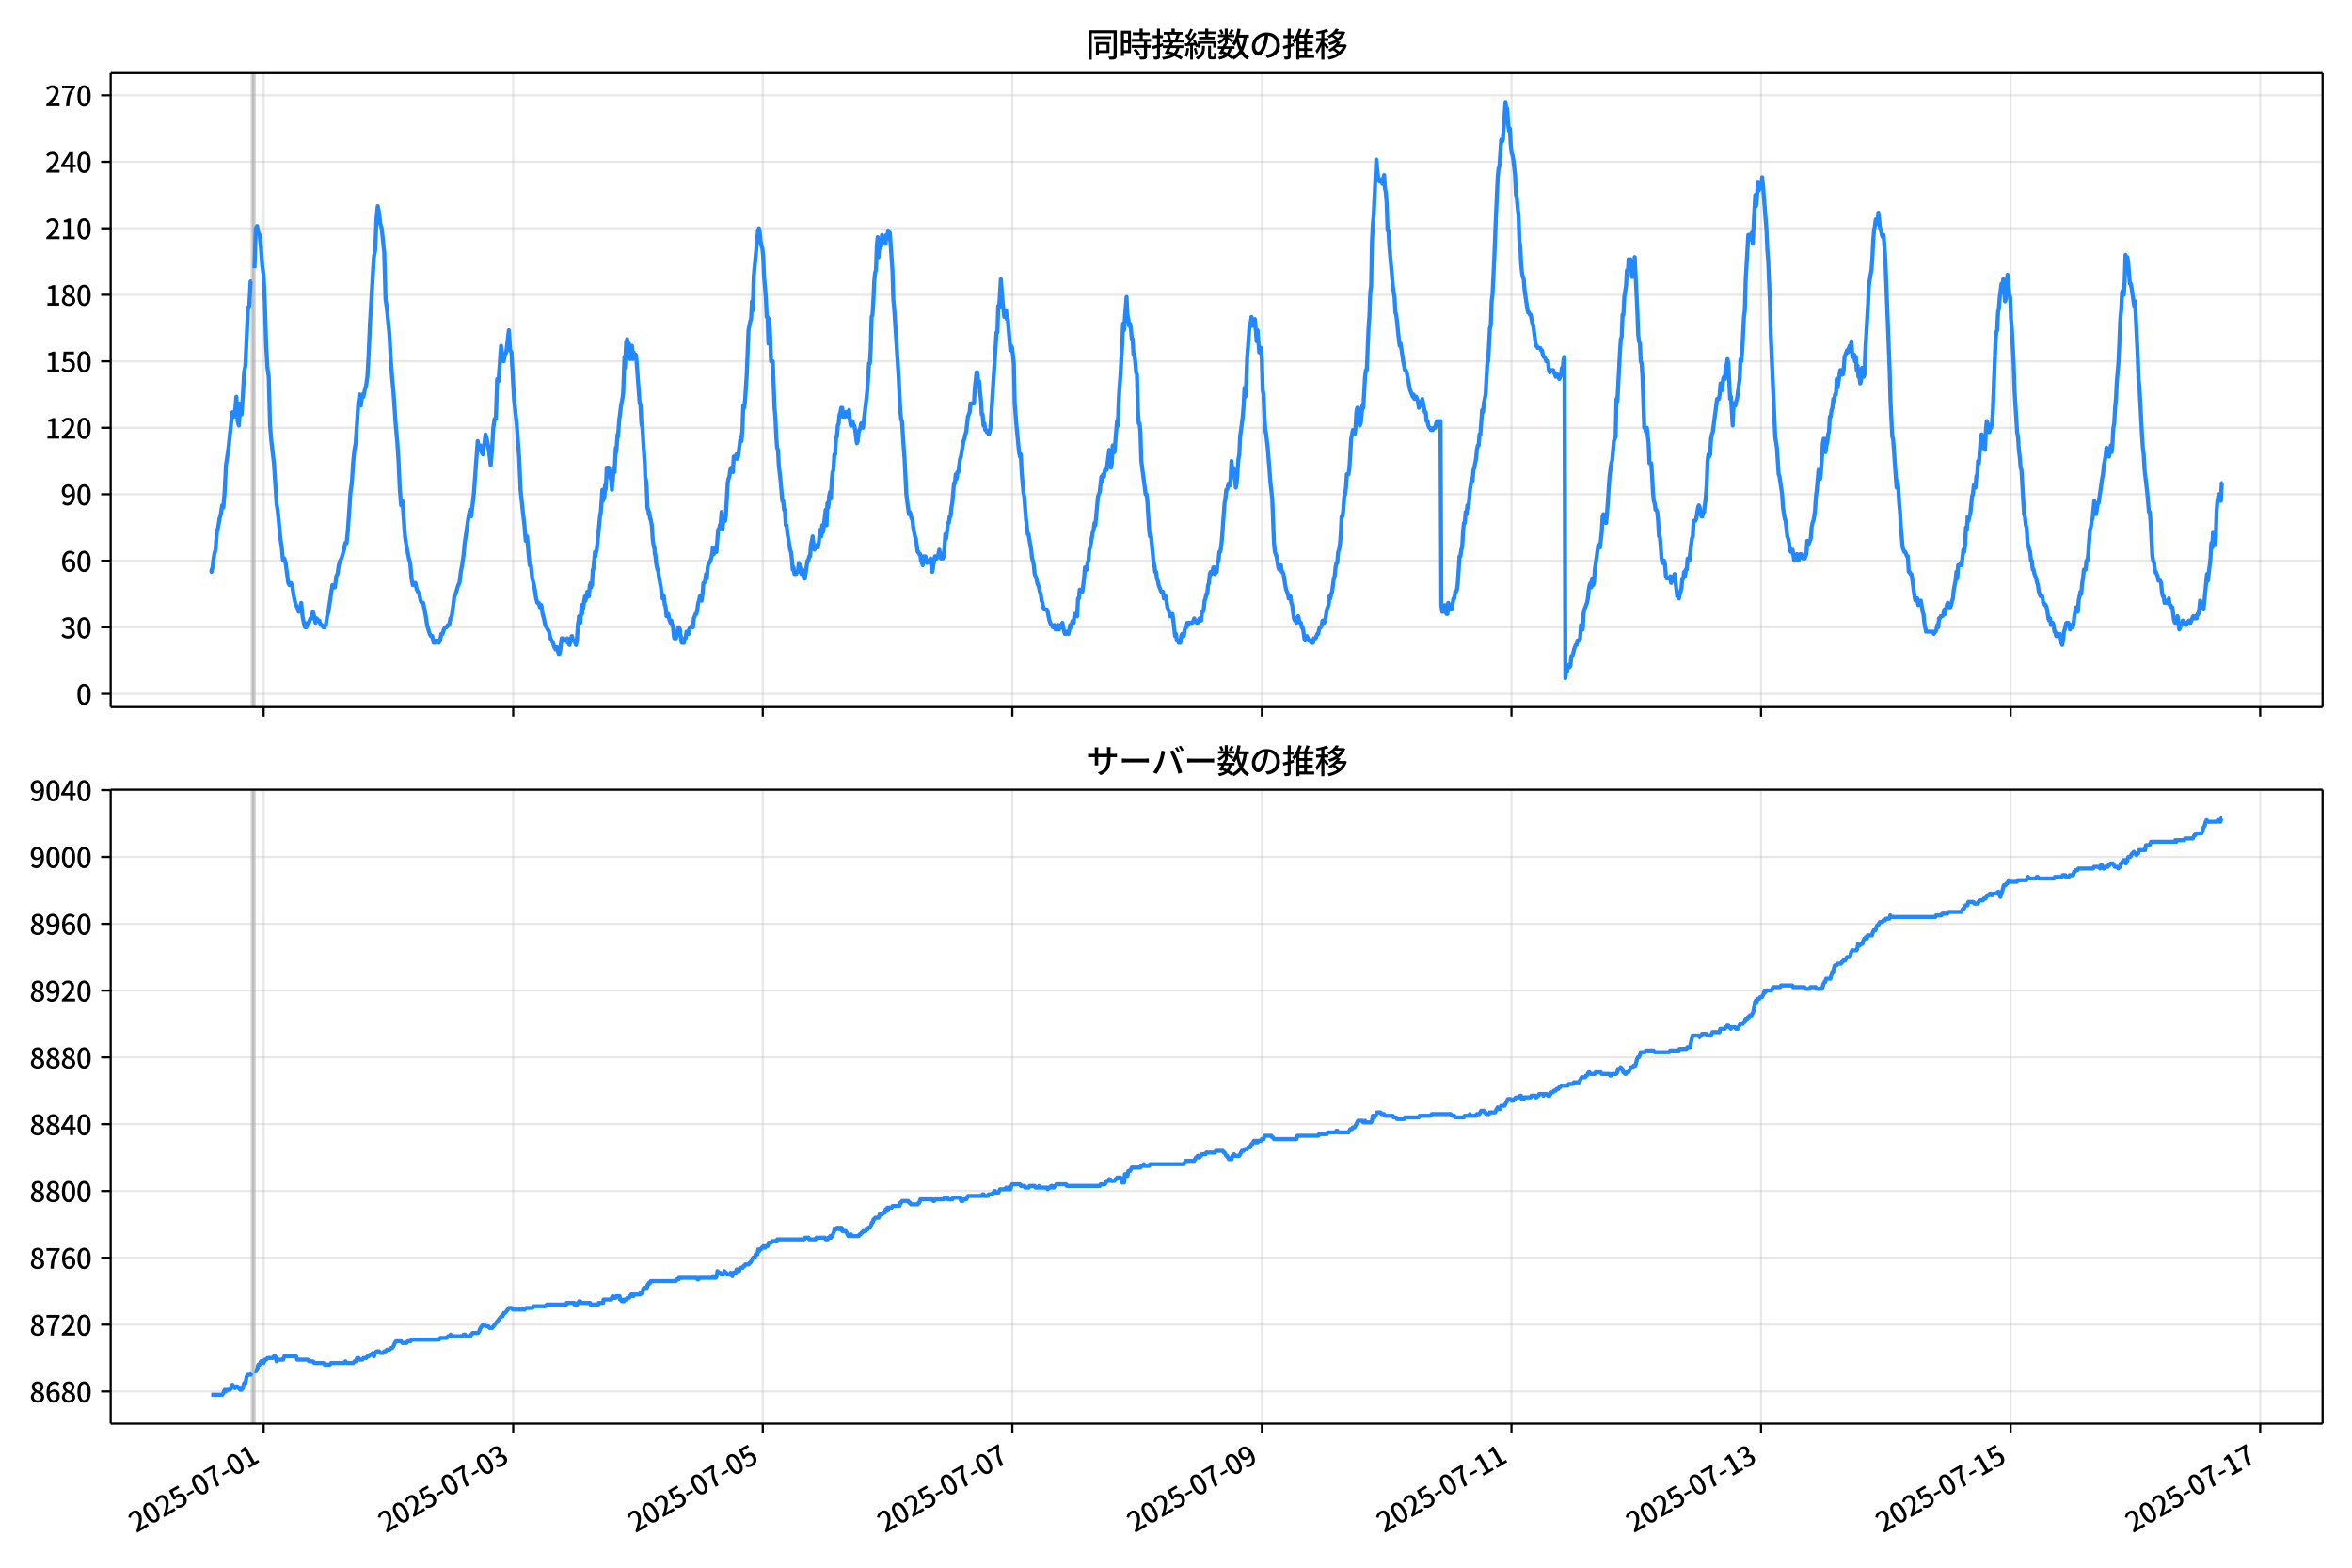 <!DOCTYPE svg  PUBLIC '-//W3C//DTD SVG 1.1//EN'  'http://www.w3.org/Graphics/SVG/1.1/DTD/svg11.dtd'>
<svg version="1.1" viewBox="0 0 864 576" xmlns="http://www.w3.org/2000/svg" xmlns:xlink="http://www.w3.org/1999/xlink">
 <defs>
  <style type="text/css">*{stroke-linejoin: round; stroke-linecap: butt}</style>
 </defs>
 <g id="aa">
  <g id="ab">
   <path d="m0 576h864v-576h-864z" fill="#fff"/>
  </g>
  <g id="ac">
   <g id="ad">
    <path d="m40.66 259.78h812.54v-232.9h-812.54z" fill="#fff"/>
   </g>
   <g id="ae">
    <path d="m92.55 259.78h.955v-232.9h-.955z" clip-path="url(#d)" fill="#808080" opacity=".3" stroke="#808080"/>
   </g>
   <g id="af">
    <g id="ag">
     <g id="ah">
      <path d="m96.848 259.78v-232.9" clip-path="url(#d)" fill="none" stroke="#b0b0b0" stroke-linecap="square" stroke-opacity=".3" stroke-width=".8"/>
     </g>
     <g id="ai">
      <defs>
       <path id="f" d="m0 0v3.5" stroke="#000" stroke-width=".8"/>
      </defs>
      <use x="96.848" y="259.778" stroke="#000000" stroke-width=".8" xlink:href="#f"/>
     </g>
    </g>
    <g id="aj">
     <g id="ak">
      <path d="m188.53 259.78v-232.9" clip-path="url(#d)" fill="none" stroke="#b0b0b0" stroke-linecap="square" stroke-opacity=".3" stroke-width=".8"/>
     </g>
     <g id="al">
      <use x="188.526" y="259.778" stroke="#000000" stroke-width=".8" xlink:href="#f"/>
     </g>
    </g>
    <g id="am">
     <g id="an">
      <path d="m280.2 259.78v-232.9" clip-path="url(#d)" fill="none" stroke="#b0b0b0" stroke-linecap="square" stroke-opacity=".3" stroke-width=".8"/>
     </g>
     <g id="ao">
      <use x="280.204" y="259.778" stroke="#000000" stroke-width=".8" xlink:href="#f"/>
     </g>
    </g>
    <g id="ap">
     <g id="aq">
      <path d="m371.88 259.78v-232.9" clip-path="url(#d)" fill="none" stroke="#b0b0b0" stroke-linecap="square" stroke-opacity=".3" stroke-width=".8"/>
     </g>
     <g id="ar">
      <use x="371.882" y="259.778" stroke="#000000" stroke-width=".8" xlink:href="#f"/>
     </g>
    </g>
    <g id="as">
     <g id="at">
      <path d="m463.56 259.78v-232.9" clip-path="url(#d)" fill="none" stroke="#b0b0b0" stroke-linecap="square" stroke-opacity=".3" stroke-width=".8"/>
     </g>
     <g id="au">
      <use x="463.56" y="259.778" stroke="#000000" stroke-width=".8" xlink:href="#f"/>
     </g>
    </g>
    <g id="av">
     <g id="aw">
      <path d="m555.24 259.78v-232.9" clip-path="url(#d)" fill="none" stroke="#b0b0b0" stroke-linecap="square" stroke-opacity=".3" stroke-width=".8"/>
     </g>
     <g id="ax">
      <use x="555.238" y="259.778" stroke="#000000" stroke-width=".8" xlink:href="#f"/>
     </g>
    </g>
    <g id="ay">
     <g id="az">
      <path d="m646.92 259.78v-232.9" clip-path="url(#d)" fill="none" stroke="#b0b0b0" stroke-linecap="square" stroke-opacity=".3" stroke-width=".8"/>
     </g>
     <g id="ba">
      <use x="646.916" y="259.778" stroke="#000000" stroke-width=".8" xlink:href="#f"/>
     </g>
    </g>
    <g id="bb">
     <g id="bc">
      <path d="m738.59 259.78v-232.9" clip-path="url(#d)" fill="none" stroke="#b0b0b0" stroke-linecap="square" stroke-opacity=".3" stroke-width=".8"/>
     </g>
     <g id="bd">
      <use x="738.595" y="259.778" stroke="#000000" stroke-width=".8" xlink:href="#f"/>
     </g>
    </g>
    <g id="be">
     <g id="bf">
      <path d="m830.27 259.78v-232.9" clip-path="url(#d)" fill="none" stroke="#b0b0b0" stroke-linecap="square" stroke-opacity=".3" stroke-width=".8"/>
     </g>
     <g id="bg">
      <use x="830.273" y="259.778" stroke="#000000" stroke-width=".8" xlink:href="#f"/>
     </g>
    </g>
   </g>
   <g id="bh">
    <g id="bi">
     <g id="bj">
      <path d="m40.66 254.89h812.54" clip-path="url(#d)" fill="none" stroke="#b0b0b0" stroke-linecap="square" stroke-opacity=".3" stroke-width=".8"/>
     </g>
     <g id="bk">
      <defs>
       <path id="e" d="m0 0h-3.5" stroke="#000" stroke-width=".8"/>
      </defs>
      <use x="40.66" y="254.892" stroke="#000000" stroke-width=".8" xlink:href="#e"/>
     </g>
     <g id="bl">
      <!-- 0 -->
      <g transform="translate(27.96 258.88) scale(.1 -.1)">
       <defs>
        <path id="a" transform="scale(.016)" d="m1830-90q-460 0-806 275-346 276-535 823-188 547-188 1366 0 820 188 1357 189 538 535 803 346 266 806 266 461 0 800-269 340-269 528-803 189-534 189-1354 0-819-189-1366-188-547-528-823-339-275-800-275zm0 589q237 0 422 185 186 186 288 599 103 413 103 1091 0 679-103 1082-102 403-288 582-185 180-422 180-236 0-422-180-186-179-292-582-105-403-105-1082 0-678 105-1091 106-413 292-599 186-185 422-185z"/>
       </defs>
       <use xlink:href="#a"/>
      </g>
     </g>
    </g>
    <g id="bm">
     <g id="bn">
      <path d="m40.66 230.46h812.54" clip-path="url(#d)" fill="none" stroke="#b0b0b0" stroke-linecap="square" stroke-opacity=".3" stroke-width=".8"/>
     </g>
     <g id="bo">
      <use x="40.66" y="230.462" stroke="#000000" stroke-width=".8" xlink:href="#e"/>
     </g>
     <g id="bp">
      <!-- 30 -->
      <g transform="translate(22.26 234.45) scale(.1 -.1)">
       <defs>
        <path id="o" transform="scale(.016)" d="m1715-90q-371 0-656 90t-503 240q-217 150-377 323l359 474q211-205 479-359 269-153 634-153 269 0 467 92 199 93 311 266t112 423q0 256-125 451t-429 300q-304 106-835 106v551q467 0 732 105 266 106 384 291 119 186 119 423 0 307-192 489-192 183-531 183-269 0-503-119-233-118-438-316l-384 460q282 256 614 413 333 157 737 157 422 0 748-144 327-144 512-413 186-269 186-659 0-403-221-685-221-281-592-422v-26q269-70 490-227t349-400 128-557q0-422-215-726-214-304-573-468-358-163-787-163z"/>
       </defs>
       <use xlink:href="#o"/>
       <use transform="translate(57)" xlink:href="#a"/>
      </g>
     </g>
    </g>
    <g id="bq">
     <g id="br">
      <path d="m40.66 206.03h812.54" clip-path="url(#d)" fill="none" stroke="#b0b0b0" stroke-linecap="square" stroke-opacity=".3" stroke-width=".8"/>
     </g>
     <g id="bs">
      <use x="40.66" y="206.032" stroke="#000000" stroke-width=".8" xlink:href="#e"/>
     </g>
     <g id="bt">
      <!-- 60 -->
      <g transform="translate(22.26 210.02) scale(.1 -.1)">
       <defs>
        <path id="m" transform="scale(.016)" d="m1971-90q-339 0-634 144-294 144-518 435-224 292-352 733-128 442-128 1044 0 678 147 1161 148 483 397 784 250 301 570 445t665 144q397 0 688-147 292-147 490-359l-403-448q-128 154-327 253-198 99-409 99-307 0-567-182-259-182-413-605-153-422-153-1145 0-608 115-1002t326-589q212-195 493-195 212 0 375 121 163 122 259 343t96 522q0 300-90 511-89 212-259 320-169 109-419 109-211 0-451-134t-458-461l-25 538q134 192 313 323t374 201q196 71 375 71 397 0 694-163 298-163 467-490 170-326 170-825 0-468-195-817-195-348-512-544-317-195-701-195z"/>
       </defs>
       <use xlink:href="#m"/>
       <use transform="translate(57)" xlink:href="#a"/>
      </g>
     </g>
    </g>
    <g id="bu">
     <g id="bv">
      <path d="m40.66 181.6h812.54" clip-path="url(#d)" fill="none" stroke="#b0b0b0" stroke-linecap="square" stroke-opacity=".3" stroke-width=".8"/>
     </g>
     <g id="bw">
      <use x="40.66" y="181.602" stroke="#000000" stroke-width=".8" xlink:href="#e"/>
     </g>
     <g id="bx">
      <!-- 90 -->
      <g transform="translate(22.26 185.59) scale(.1 -.1)">
       <defs>
        <path id="l" transform="scale(.016)" d="m1562-90q-410 0-708 150-297 151-502 356l403 461q141-160 346-256t422-96q224 0 425 102 202 103 352 333 151 230 237 614 87 384 87 941 0 589-115 970t-323 563-496 182q-205 0-372-118-166-118-262-336t-96-525q0-301 86-512 87-211 259-323 173-112 417-112 224 0 460 141 237 141 448 461l32-544q-134-180-313-314t-371-208-384-74q-391 0-689 166-297 167-467 496-169 330-169 823 0 467 195 816t515 541 698 192q339 0 636-138 298-137 519-419 221-281 349-710t128-1018q0-691-141-1187t-391-807q-249-310-563-461-313-150-652-150z"/>
       </defs>
       <use xlink:href="#l"/>
       <use transform="translate(57)" xlink:href="#a"/>
      </g>
     </g>
    </g>
    <g id="by">
     <g id="bz">
      <path d="m40.66 157.17h812.54" clip-path="url(#d)" fill="none" stroke="#b0b0b0" stroke-linecap="square" stroke-opacity=".3" stroke-width=".8"/>
     </g>
     <g id="ca">
      <use x="40.66" y="157.172" stroke="#000000" stroke-width=".8" xlink:href="#e"/>
     </g>
     <g id="cb">
      <!-- 120 -->
      <g transform="translate(16.56 161.16) scale(.1 -.1)">
       <defs>
        <path id="k" transform="scale(.016)" d="m544 0v608h1037v3277h-845v467q333 58 579 147 247 90 451 218h557v-4109h915v-608h-2694z"/>
        <path id="b" transform="scale(.016)" d="m282 0v429q697 621 1164 1136 468 515 701 956 234 442 234 826 0 256-87 451-86 196-262 301-176 106-445 106-275 0-506-151-230-150-422-368l-416 410q301 333 637 518 336 186 803 186 429 0 749-176t496-493 176-745q0-455-224-919t-615-935q-390-470-889-950 186 20 394 36t374 16h1184v-634h-3046z"/>
       </defs>
       <use xlink:href="#k"/>
       <use transform="translate(57)" xlink:href="#b"/>
       <use transform="translate(114)" xlink:href="#a"/>
      </g>
     </g>
    </g>
    <g id="cc">
     <g id="cd">
      <path d="m40.66 132.74h812.54" clip-path="url(#d)" fill="none" stroke="#b0b0b0" stroke-linecap="square" stroke-opacity=".3" stroke-width=".8"/>
     </g>
     <g id="ce">
      <use x="40.66" y="132.743" stroke="#000000" stroke-width=".8" xlink:href="#e"/>
     </g>
     <g id="cf">
      <!-- 150 -->
      <g transform="translate(16.56 136.73) scale(.1 -.1)">
       <defs>
        <path id="j" transform="scale(.016)" d="m1715-90q-365 0-653 90t-506 237q-217 147-383 307l352 480q134-134 294-246t361-183q202-70 452-70 262 0 473 118 212 119 333 346 122 227 122 541 0 460-247 716-246 256-649 256-224 0-384-64t-365-198l-365 237 141 2240h2387v-627h-1747l-109-1204q154 77 307 118 154 42 340 42 397 0 723-160t518-490q192-329 192-847 0-519-224-887t-586-560q-361-192-777-192z"/>
       </defs>
       <use xlink:href="#k"/>
       <use transform="translate(57)" xlink:href="#j"/>
       <use transform="translate(114)" xlink:href="#a"/>
      </g>
     </g>
    </g>
    <g id="cg">
     <g id="ch">
      <path d="m40.66 108.31h812.54" clip-path="url(#d)" fill="none" stroke="#b0b0b0" stroke-linecap="square" stroke-opacity=".3" stroke-width=".8"/>
     </g>
     <g id="ci">
      <use x="40.66" y="108.313" stroke="#000000" stroke-width=".8" xlink:href="#e"/>
     </g>
     <g id="cj">
      <!-- 180 -->
      <g transform="translate(16.56 112.3) scale(.1 -.1)">
       <defs>
        <path id="h" transform="scale(.016)" d="m1830-90q-441 0-787 163-345 164-547 448-202 285-202 650 0 314 122 557t314 419 403 291v32q-256 186-442 458-185 272-185 643 0 365 176 640t480 425q304 151 694 151 410 0 704-160t457-439q164-278 164-649 0-237-96-448t-234-381q-137-169-291-278v-32q218-115 397-285 179-169 288-406t109-557q0-346-189-628-189-281-532-448-342-166-803-166zm314 2708q205 198 310 419 106 221 106 464 0 211-83 384t-247 272q-163 99-393 99-288 0-480-183-192-182-192-502 0-256 134-429 135-172 359-294t486-230zm-294-2170q236 0 418 89 183 90 285 253 103 164 103 388 0 211-90 367-89 157-246 272-157 116-368 215t-454 195q-244-173-398-426-153-252-153-553 0-237 118-416 119-179 324-282 205-102 461-102z"/>
       </defs>
       <use xlink:href="#k"/>
       <use transform="translate(57)" xlink:href="#h"/>
       <use transform="translate(114)" xlink:href="#a"/>
      </g>
     </g>
    </g>
    <g id="ck">
     <g id="cl">
      <path d="m40.66 83.883h812.54" clip-path="url(#d)" fill="none" stroke="#b0b0b0" stroke-linecap="square" stroke-opacity=".3" stroke-width=".8"/>
     </g>
     <g id="cm">
      <use x="40.66" y="83.883" stroke="#000000" stroke-width=".8" xlink:href="#e"/>
     </g>
     <g id="cn">
      <!-- 210 -->
      <g transform="translate(16.56 87.868) scale(.1 -.1)">
       <use xlink:href="#b"/>
       <use transform="translate(57)" xlink:href="#k"/>
       <use transform="translate(114)" xlink:href="#a"/>
      </g>
     </g>
    </g>
    <g id="co">
     <g id="cp">
      <path d="m40.66 59.453h812.54" clip-path="url(#d)" fill="none" stroke="#b0b0b0" stroke-linecap="square" stroke-opacity=".3" stroke-width=".8"/>
     </g>
     <g id="cq">
      <use x="40.66" y="59.453" stroke="#000000" stroke-width=".8" xlink:href="#e"/>
     </g>
     <g id="cr">
      <!-- 240 -->
      <g transform="translate(16.56 63.438) scale(.1 -.1)">
       <defs>
        <path id="n" transform="scale(.016)" d="m2170 0v3072q0 192 12 457 13 266 20 458h-26q-90-179-183-365-92-185-195-364l-921-1415h2579v-576h-3328v493l1875 2957h858v-4717h-691z"/>
       </defs>
       <use xlink:href="#b"/>
       <use transform="translate(57)" xlink:href="#n"/>
       <use transform="translate(114)" xlink:href="#a"/>
      </g>
     </g>
    </g>
    <g id="cs">
     <g id="ct">
      <path d="m40.66 35.023h812.54" clip-path="url(#d)" fill="none" stroke="#b0b0b0" stroke-linecap="square" stroke-opacity=".3" stroke-width=".8"/>
     </g>
     <g id="cu">
      <use x="40.66" y="35.023" stroke="#000000" stroke-width=".8" xlink:href="#e"/>
     </g>
     <g id="cv">
      <!-- 270 -->
      <g transform="translate(16.56 39.008) scale(.1 -.1)">
       <defs>
        <path id="i" transform="scale(.016)" d="m1235 0q32 646 109 1187t224 1024 384 941 576 938h-2208v627h3027v-455q-409-512-665-989-256-476-397-969t-205-1053-90-1251h-755z"/>
       </defs>
       <use xlink:href="#b"/>
       <use transform="translate(57)" xlink:href="#i"/>
       <use transform="translate(114)" xlink:href="#a"/>
      </g>
     </g>
    </g>
   </g>
   <g id="cw">
    <path d="m77.594 209.29.091.814.08-.814.331-.814.169-1.629.45-3.257.476-1.629.479-6.515.476-1.629.495-3.257.475-1.629.479-3.257.45.814.477-5.7.477-9.772.955-6.515.955-8.958.477-4.072.477 1.629.477-1.629.477-5.7.477 8.958.477 1.629.477-8.143.477 4.072.477-6.515.477-8.958.477-2.443.955-21.173.477-.814.477-8.958h.477m.955-4.886.477-14.658.477-.814.477 2.443.477.814.477 4.886.477 6.515.477 3.257.477 10.586.477 15.472.477 8.143.477 3.257.477 17.915.477 5.7.955 8.143.955 14.658.477 3.257.955 9.772.477 3.257.477 4.886.477-.814.477 1.629.955 7.329.477.814.477-.814.477.814.477 3.257.477 2.443.477 1.629.477.814.477 1.629.477-.814.477-2.443.477 4.886.477 2.443.477 1.629h.477l.477-1.629h.477l.477-1.629h.477l.477-2.443.477 1.629.477 2.443.477-1.629.477.814h.477l.477 1.629h.477l.477.814h.477l.477-.814.477-3.257.477-1.629 1.433-9.772.477.814h.477l.477-4.072.477-.814.477-3.257.477-1.629.477-.814.955-3.257.477-2.443h.477l.477-4.886.955-13.844.477-3.257.477-7.329.477-4.886.477-2.443.955-14.658.477-3.257.477 4.072.477-4.072.477.814.477-2.443.477-1.629.477-3.257.477-8.143.477-11.401 1.433-24.43.477-2.443.477-11.401.477-4.886.477 2.443.477 4.072.477 1.629.955 8.958.477 17.101.477 3.257.955 9.772.477 8.958.477 6.515.477 4.886.955 13.844.477 4.886.477 7.329.477 10.586.477 5.7.477-1.629.955 13.029.477 3.257.955 4.886.477 1.629.477 5.7.477 2.443.477-.814h.477l.477 2.443.955 1.629.477 2.443.477.814h.477l.955 4.886.477 3.257.955 3.257.477.814h.477l.477 2.443h.477l.477-.814h.477l.477.814.477-.814.477-2.443h.477l.477-1.629.477-.814h.477l.477-.814h.477l.477-2.443.477-.814.477-3.257.477-4.072.477-.814.955-3.257.477-.814.477-4.072.477-2.443.477-3.257.477-4.886 1.433-9.772.477-2.443.477 2.443.955-8.143 1.433-19.544.477 3.257.477-1.629.477 2.443.477.814.955-7.329.477 1.629.477 2.443.477 3.257.477 4.072.477-5.7.477-8.143.477-3.257h.477l.477-14.658.477.814.955-13.029.477 4.072.477 1.629.477-2.443.477-.814.955-8.143.477 7.329.477.814.955 17.101.955 8.958.955 13.029.477 11.401.955 8.958.477 4.072.477 5.7.477-1.629.955 10.586h.477l.477 4.886.477 1.629.477 2.443.477 3.257.477 1.629h.477l.477 1.629.477-.814.477 3.257.477 1.629.477 2.443 1.433 2.443.477 2.443.955 1.629.477 1.629.477.814.477-.814.637 2.443h.318l.318-1.629.477-4.072h.318l.159.814.159-.814.159.814h1.114l.159-.814.159 1.629h.159l.159-.814.318 1.629.159-.814h.159l.159-1.629.159.814.159-1.629h.159l.318 1.629h.637l.159.814h.159l.159.814.318-1.629.477-6.515.159-.814.159-1.629h.318l.159 2.443.477-6.515.159 3.257.159-1.629h.159l.159-.814.318-2.443.318-1.629.159 1.629.159-.814h.159l.159-.814.159-1.629h.318l.159 1.629h.159l.318-4.072h.159l.159-.814.159 1.629.159-1.629.159.814.318-5.7h.159l.637-6.515.159 1.629.159-1.629h.159l.159-.814 1.273-13.029h.159l.637-8.958.159 4.072.159-2.443h.159l.159 1.629.159-1.629.159-3.257.159 1.629.159-.814.318-7.329h.159l.318 1.629.159-1.629h.159l.159.814.159 2.443h.159l.159.814h.159l.318 4.072.159-4.072.159.814.318-4.886.318 1.629.477-8.958.159 1.629.477-6.515.159.814.477-6.515.159-.814.477-4.072.637-3.257.159-1.629.318-8.958.159-4.072.159 4.072.477-9.772.159.814.159-1.629.477 2.443.159-.814.477 5.7.159-4.886.318 2.443.159-2.443.159.814.159 4.072.318-2.443.159.814h.637l.159.814.318 4.072.955 13.029h.159l.159.814.318 6.515.159.814h.159l.955 14.658.159 4.886h.159l.159.814.159 1.629.318 8.143.159.814h.159l.159 1.629.159-.814.159.814.159 1.629h.159l.477 2.443.318 4.886.318 2.443.159.814h.159l.159 2.443h.159l.318 3.257.477 2.443h.159l.159.814.318 2.443.637 3.257.318 3.257.159-.814.159 1.629.159-.814h.318l.318 3.257h.159l.159.814.318 3.257h.318l.159-.814h.159l.477 2.443h.159l.159.814.159-.814h.159l.318 1.629h.159l.159.814.318 3.257.159.814h.318l.159-.814.159.814.318-2.443h.159l.318-1.629.159.814.159-.814.159.814h.159l.159 2.443h.159l.318 2.443h.796l.318-1.629h.318l.318-2.443h.318l.159.814h.318l.159-1.629h.159l.159-.814h.477l.318-.814.318.814.318-3.257.637-1.629h.318l.318-1.629.318-2.443.318-.814.318-1.629.637 1.629.318-2.443.318-4.072h.318l.318-.814.318-2.443.318 1.629.318-4.072.318-1.629h.318l.637-1.629.318-1.629.318-2.443.318 2.443.318-1.629.318.814h.318l.637-8.143h.318l.318-1.629.318-.814.318-4.072.318 6.515.318-3.257h.637l.318-2.443.637-11.401.318-1.629.318-.814.318-2.443.318-.814.637 1.629.318-5.7.318.814h.318l.318-1.629.318 1.629.318-.814.955-7.329.318 1.629.318-4.072.318-8.958.318.814.318-2.443.637-9.772.637-16.287.637-3.257.318-.814.318-6.515.318 3.257.318-12.215 1.592-17.101.318-.814.318 1.629.318 3.257.318 1.629.318.814.318 3.257.318 7.329.637 7.329.318 7.329h.318l.318 9.772.318-8.958.318 6.515.318 8.958h.637l.637 17.101.318 3.257.318 7.329.318 4.072.318.814.318 5.7.637 5.7.637 7.329h.318l.318 3.257h.318l.318 5.7h.318l.318 3.257.318 1.629.637 4.072.318.814.318 2.443.318 4.072.318-.814.318 2.443h.637l.318-.814h.318l.318-3.257.318.814.637 3.257.318-1.629.637 3.257h.318l.955-6.515h.318l.318-1.629h.318l.318-4.072.637-3.257.318 3.257.318 1.629.637-1.629h.318l.318.814.318-1.629.318-3.257.318-1.629.318 2.443.318-4.072.318 2.443.955-8.143.318 5.7.318-8.143.318 1.629.318-4.072.318-1.629.318 2.443.318-6.515.318-3.257.318-.814.318-5.7h.318l.318-6.515h.318l.318-4.072.318-.814.318-3.257.318-.814.318-1.629h.318l.318 3.257.318-1.629.318 1.629.318-1.629h.637l.318 1.629.318-2.443.318 4.072.318 1.629h.318l.318-1.629.318 1.629h.318l.318 1.629.637 4.886.318-.814.318-3.257.637-1.629.318-1.629.637 1.629 1.273-10.586.318-3.257.637-9.772h.318l.318-5.7.318-11.401.318-.814.318-4.886.318-7.329.318-3.257.318-.814.318-8.958.318-3.257.318 7.329.318-5.7.318 2.443.318-.814.318-4.072.318 2.443.637-1.629.318 2.443.318-3.257.318 1.629.318-3.257.318.814h.318l.955 13.844.318 10.586.318 3.257 1.592 24.43.637 13.029.318 3.257.318.814.637 9.772.318 4.072.637 13.029.955 7.329.318-.814.318.814.318 1.629h.318l.318 3.257.637 3.257.318.814.637 4.886h.318l.318.814h.318l.318 2.443.637 1.629.318-3.257.318.814.318-.814.318 1.629.318.814.318-.814h.637l.318-.814.318 3.257.318 1.629.637-4.072.318-1.629h.318l.318.814.637-1.629.318-1.629.637 3.257.318-1.629.318 1.629.318-.814.318-3.257.318-4.886.318 1.629.637-5.7h.318l.318-2.443h.318l.318-3.257.318-1.629.637-7.329h.318l.318-3.257.318 1.629.318-2.443h.318l.637-4.886.318-.814.637-4.072.318-1.629.318-.814.318-1.629.318-.814.637-5.7.637-1.629.318-3.257h1.273l.318-5.7.637-5.7h.318l.318 4.072.318-.814.318 4.072.318 2.443.318 5.7h.318l.318 4.072.318-.814.318 2.443h.318l.318.814h.318l.318.814.318-.814.318-1.629 2.228-35.016h.318l.318-9.772.318.814.637-10.586.637 8.143.637 5.7.318-.814.318-1.629.318 3.257h.318l.955 11.401.318-1.629.318.814.637 5.7.318 14.658.637 8.143.955 9.772.318 1.629.318-.814.318 6.515.637 7.329.318 1.629.637 8.143.637 5.7h.318l.637 4.072.318 1.629.318 3.257.318.814.318 1.629.318 3.257.637 1.629.318 1.629.637 1.629.318 1.629.318.814.318 2.443.318.814.318 1.629.318.814h.955l.318.814.637 3.257.637 1.629h.318l.318.814h.318l.318-.814.318 1.629.318-.814h.318l.318-.814.318 1.629.637-1.629.318.814.318-1.629.637 3.257.318.814h.318l.318-.814h.318l.318.814.637-3.257.318.814.318-1.629.318-.814.318.814.318-3.257.318.814h.637l.318-6.515h.318l.318-3.257.318.814h.637l.637-4.886.318-4.072h.318l.318.814.318-2.443.318-.814.318-4.072.318-.814.318-1.629.637-4.072.318-.814.318-2.443.318.814.955-10.586.637-1.629.637-5.7.318 1.629.318-2.443.318.814.318-2.443h.637l.955-7.329.318 2.443.318 4.072.318-1.629.318-6.515.318 2.443h.318l.955-11.401.318 1.629.318-9.772.637-8.958.637-11.401.318-7.329.318 2.443.955-12.215.318 6.515.318 1.629.318 2.443.318-.814.318 1.629.318 4.072h.318l.318 5.7h.318l.318 2.443.318 4.072.318.814.318 12.215.318 5.7h.318l.318 3.257.318 10.586 1.592 12.215h.318l.318 2.443.637 10.586.318 2.443.318-.814.955 9.772.318 1.629.318 2.443h.318l.318 2.443.318.814.318 1.629.955 2.443h.637l.318 2.443.318-.814h.318l.318 1.629.318 2.443.637 1.629.318 1.629h.318l.318-.814h.318l.955 8.143.318-.814.318 2.443h.318l.318.814h.637l.318-2.443.318-.814.318.814h.318l.318-2.443.318-.814h.318l.318-1.629.318.814.318-.814h1.273l.637-1.629.318.814h.318l.318.814h.318l.637-1.629h.318l.318.814.318-3.257h.318l.318-.814.318-3.257.318-.814.318-1.629h.318l.318-3.257.318-.814.318-3.257.318-.814.318.814.318-.814.318-1.629h.318l.318 2.443.318-1.629.318.814.318-3.257.318-.814.318-3.257h.318l.318-1.629.318-3.257.955-13.029.318-1.629.318-3.257h.318l.318-1.629.318-.814.318.814.318-2.443.318-6.515.318 4.886.318-2.443.318 1.629.637 5.7.318-1.629.637-8.958.318-1.629.318-6.515.955-7.329.318-4.072.318-6.515.318 3.257.318-4.886.318-8.958.955-13.029.318.814.318-3.257.318 3.257.318-2.443.318.814.318-.814.637 8.143.318-4.072.637 8.143.318-1.629h.318l.318 4.072.318 11.401.318 1.629.318 8.143.318 4.886.318 1.629.637 5.7.955 12.215.637 5.7.637 16.287.318 3.257.637 1.629.637 4.072.318.814h.318l.318-1.629.318 2.443h.318l.318.814.637 4.072.318 1.629.637 1.629.318 1.629h.318l.318-.814.318 2.443.318.814.637 4.886.318.814.318-.814.318 1.629.318-1.629.318-.814.318 1.629.318.814h.318l.318 1.629h.318l.318 1.629.318 2.443.318.814.637-1.629.637 1.629h.637l.318.814h.637l.318-1.629h.637l.637-1.629h.318l.318-1.629.318-.814h.318l.318-.814.318-1.629h.318l.318.814.318-.814.637-4.072.637-1.629.318-3.257.318.814.318-1.629.318-.814.637-4.886.318-.814.318-3.257.318-1.629h.318l.318-4.072.318-.814.318-1.629.318-4.072.318-6.515h.318l.318-2.443.318-4.886.318-.814.318-2.443.318-4.886h.637l.318-2.443.637-10.586.637-3.257h.318l.318 1.629.318-2.443.318-5.7.318-1.629h.318l.318 4.072.318 2.443.318-.814.637-6.515.318.814.637-11.401.318-2.443h.318l.637-15.472.318-4.072.318-8.958.318-2.443.318-16.287.318-6.515.318-3.257.955-20.358.637 6.515.637 1.629.318-.814h.318l.318 1.629.637-3.257.318 4.886.318 1.629.318 4.072.318 9.772h.318l.318 5.7.955 10.586.318 4.072.637 4.072.318 5.7.318.814.955 8.958.318 2.443.318-.814.955 6.515.637 3.257h.318l.318.814 1.273 6.515.955 2.443.318-.814.318 1.629.318-.814h.318l.637 1.629.318 2.443.318-1.629.318.814.318-.814.318-1.629.955 4.886h.318l.318 3.257h.318l.318 1.629.318.814h.318l.318.814h.637l.318-.814h.637l.318-1.629.318-.814h.318l.318.814.318-.814h.318l.318 67.589.318 2.443h.318l.318-1.629.318-.814.318 2.443.318.814h.318l.318-4.072.318.814.318 1.629.318-.814.318.814.637-4.072h.318l.318-2.443h.318l.318-.814.318-2.443.637-9.772h.318l.318-2.443.318-.814.318-5.7.318-3.257h.318l.318-4.072.318.814.318-3.257.318.814.318-2.443.318-4.072.637-4.072.318.814.318-4.072.318-.814.637-3.257.318-3.257.318-1.629h.318l.318-4.072h.318l.637-8.958.318.814.318-3.257.637-3.257.637-11.401.318-.814.637-12.215.318-.814.318-8.958.318-2.443.637-13.029.637-16.287.637-13.844.318-3.257.318-.814.637-9.772.318.814.318-.814.955-13.844.318 3.257.318-.814.318 5.7.318 2.443.318-.814.318 5.7.318 3.257.318.814.318 1.629.637 5.7.318 7.329.318.814.318 4.072.318 2.443.318 9.772.318 1.629.318 6.515.318 3.257.318 1.629.318.814.318 4.072.955 6.515.318 1.629h.318l.318.814h.318l.637 3.257.318.814.955 7.329h.318l.318.814h.955l.318.814h.318l.318 1.629.318.814h.318l.637 1.629h.637l.318 3.257.318.814.318-.814h.955l.955 2.443.318-.814h.318l.637 1.629.637-1.629.318-2.443h.318l.318-3.257.318-.814.318 118.08.318-2.443h.318l.318-1.629.318-.814.318.814.318-.814.318-3.257h.318l.318-.814.318-1.629.637-1.629h.318l.318-1.629h.637l.318-.814.318-4.886h.318l.318 1.629.318-5.7.318-1.629.955-2.443.318-1.629.318-3.257.318-1.629.318-.814.318 1.629.318-3.257.318 2.443.318-.814.318-4.886 1.273-8.958h.318l.318.814.637-5.7.318-5.7.318-.814.318 2.443.318-.814.318 1.629.318-3.257.955-13.844.637-4.886.318-.814.637-7.329.637-1.629.318-13.844.318.814.955-17.915.318-4.886.318-.814.318-8.143h.318l.318-6.515.637-4.072.318-5.7.318.814.318-4.886.318.814.318-.814.318 4.072.318 2.443.318-4.072h.318l.318-3.257.955 19.544.318 8.958.318 2.443.318.814.318 6.515.318.814.318 4.886.637 18.73h.318l.318 1.629.318-1.629.637 5.7.318 7.329h.637l.318 4.072.318 6.515.318 3.257.318.814.318 2.443h.318l.318.814.318 3.257.318 5.7h.318l.637 8.143.318 1.629h.318l.318-.814.318 1.629.318 4.072.318.814h.955l.318-.814.318 2.443.318-.814h.318l.318-1.629.318-.814.955 8.143h.318l.318.814.318-1.629.318-.814.318-1.629.318-3.257h.318l.318-2.443.318 1.629.318-2.443h.318l.318-4.072.318.814h.318l.637-5.7.318-2.443.318-.814.318-5.7h.637l.318-.814.637-4.072.318-.814.318.814.318 2.443.318.814h.318l.318-1.629h.318l.637-5.7.318-4.072.318-8.958.318-2.443.318.814.318-.814.318-5.7.318-1.629.318-.814 1.592-12.215h.637l.318-1.629.318-4.072.318 1.629.318.814.318-4.072.318-.814.318.814.318-4.886h.318l.318-2.443.318 1.629.637 13.029.318-.814.637 10.586.318-8.143.318.814h.318l.318-1.629.318-.814.955-7.329.318-7.329.318.814.318-4.072.637-12.215.318-2.443.318-11.401.955-16.287h.318l.318 1.629.318-.814.318-1.629.318 4.072.955-17.915.318 4.072.318-3.257.318-5.7.318 3.257.955-2.443.318-2.443.318 3.257 1.273 16.287.318 7.329.318 4.072.637 15.472.318 12.215 1.592 36.645.637 4.072.637 9.772.318.814.955 6.515.318 4.886.637 4.072.318.814.637 5.7.318.814.318 1.629.318 2.443.318.814h.318l.318-.814.637 4.072.955-2.443.318 1.629.318.814.318-1.629.318-.814h.318l.637 1.629h.637l.637-1.629.318-4.886.318 1.629.955-2.443.318-4.072.318-1.629.318-.814.318-1.629.318-2.443.318-4.886.318-2.443.637-7.329.318 2.443.318.814.318-3.257.637-9.772.318-1.629h.318l.318 4.886.318-2.443.318-.814.318-3.257.318-.814.318-5.7h.318l.318-2.443.318-.814.318-3.257.318.814.318-2.443h.318l.318-5.7.318 3.257.955-6.515h.318l.318 1.629h.318l.318-1.629.318-4.886.955-2.443.318.814.318-1.629.318-.814h.318l.318-1.629.318 5.7.318-.814h.318l.318 2.443.318-1.629.318 4.886.318-1.629.318 4.072.318-.814.318 3.257.318-.814.318-4.886.318 3.257h.318l.318-.814.318-8.958.955-16.287.318-7.329.637-4.072.318-1.629.318-4.072.318-6.515.318-4.072.318-1.629.318-2.443h.318l.318 1.629.318-4.072.637 5.7.318.814.318 1.629.318.814.318-.814.637 8.958 1.592 40.716.318 11.401.637 13.029.318.814 1.273 17.915.318-2.443.318 2.443.318 5.7.318 3.257.318 5.7.637 7.329.637 1.629h.318l.637 1.629h.318l.318 5.7h.318l.318.814h.318l.318 1.629.955 7.329.318.814.318-.814h.318l.318 2.443.318-.814h.318l.318-.814.637 4.072.318.814.318 3.257.637 3.257h2.547l.318.814.318-.814h.318l.318-.814.318-1.629.318.814.318-3.257h.318l.318-.814h.637l.318-.814.318-1.629.318 1.629.637-3.257.318-.814.637 1.629h.318l.318-.814.318-1.629.318-.814.318-3.257.637-3.257.318-3.257.318 2.443.318-4.886h.637l.318-.814.318.814.637-5.7.318.814.318-2.443.318-6.515.318.814.318-4.886.318 1.629.318-1.629.318-.814.637-6.515.318-.814.318-3.257.318.814h.318l.318-4.072.318-.814.318-4.886.318.814.637-8.958.318-1.629.318 4.886.318-1.629.318.814.318 1.629.318-7.329.318-3.257.318.814.318 2.443.318.814.318-2.443.318.814.318-1.629.318-4.072.955-25.244.318-4.072.318-.814.318-6.515.318-1.629.318-4.072.637-4.886.318 3.257.318-4.886.637 8.143.318-.814.318-6.515.318-2.443.637 7.329.318.814.318 8.143.318 4.072.637 12.215.318 9.772.955 15.472.318 1.629.318 4.886.318 2.443.318 4.072.318.814.955 16.287.318.814.318 3.257.318.814.318 5.7.318.814.318 1.629.318.814.318 3.257h.318l.318 3.257h.318l.318 1.629.637 1.629.318 1.629.318.814.318 2.443.637 1.629h.637l.318 2.443h.318l.318.814h.318l.318.814.318 1.629.318 2.443.318.814.318-.814.318 2.443.318-.814h.318l.318.814.318 2.443h.318l.318 1.629h.955l.318-.814.318.814.318 2.443.318.814.318-1.629.318-3.257.318-.814.318-1.629.318-.814.318.814.318-.814.318.814.318 1.629.318-1.629h.318l.318.814.318-.814.318-3.257.637-3.257.318 1.629h.318l.318-4.072.637-3.257.318.814.318-4.072.318-1.629.318-3.257h.637l.318-3.257h.318l.318-2.443.637-8.958.318-.814.318-2.443.318-.814.637-6.515.318 3.257.318 1.629.637-4.072h.318l1.273-8.958.318-1.629.318-3.257.637-3.257.318-3.257.318.814.318 1.629.318.814.318-1.629.318-2.443.318 2.443.318-3.257.318-5.7.318-1.629.318-5.7.318-3.257.318-6.515.637-7.329.637-15.472.318-3.257.318-6.515.318-.814.318 1.629.318-4.886.318-9.772.318 2.443.318-1.629.318 1.629.637 8.143h.318l.318 1.629.955 6.515.318-1.629.955 19.544.318 8.958.318 2.443.955 17.915.318 4.886.318 2.443.318 5.7.955 8.143.637 7.329h.318l.318 4.072.637 12.215.318 1.629.318.814.318 3.257h.318l.637 1.629.318 1.629h.637l.318.814.318 3.257.318 1.629h.318l.318 2.443.318-.814.318.814h.637l.318-1.629.318 2.443h.318l.318.814h.318l.637 4.886.318.814h.318l.318-1.629.318-.814.637 4.886.637-1.629h.318l.318-1.629.318.814h.637l.318.814.318-.814h.318l.318-.814.318.814h.318l.955-2.443.318.814h.318l.318-.814.318.814.318-1.629h.318l.318-1.629.318-3.257 1.273 3.257 1.273-13.029.318 2.443.955-8.143.318-5.7.318 1.629.318-5.7.318 1.629.318 3.257.318-1.629.318-10.586.318-4.072.318-1.629.318-.814h.318l.318 2.443.318-6.515h.318v0" clip-path="url(#d)" fill="none" stroke="#28f" stroke-linecap="square" stroke-width="1.5"/>
   </g>
   <g id="cx">
    <path d="m40.66 259.78v-232.9" fill="none" stroke="#000" stroke-linecap="square" stroke-width=".8"/>
   </g>
   <g id="cy">
    <path d="m853.2 259.78v-232.9" fill="none" stroke="#000" stroke-linecap="square" stroke-width=".8"/>
   </g>
   <g id="cz">
    <path d="m40.66 259.78h812.54" fill="none" stroke="#000" stroke-linecap="square" stroke-width=".8"/>
   </g>
   <g id="da">
    <path d="m40.66 26.88h812.54" fill="none" stroke="#000" stroke-linecap="square" stroke-width=".8"/>
   </g>
   <g id="db">
    <!-- 同時接続数の推移 -->
    <g transform="translate(398.93 20.88) scale(.12 -.12)">
     <defs>
      <path id="x" transform="scale(.016)" d="m1587 3936h3232v-518h-3232v518zm320-1114h557v-2534h-557v2534zm301 0h2291v-2086h-2291v512h1734v1069h-1734v505zm-1683 2260h5113v-570h-4524v-5056h-589v5626zm4768 0h595v-4896q0-250-67-397t-227-218q-160-77-426-96t-675-19q-13 83-45 192t-77 218q-45 108-89 185 281-13 527-13 247 0 330 0 83 7 118 42 36 35 36 112v4890z"/>
      <path id="v" transform="scale(.016)" d="m2714 4672h3238v-525h-3238v525zm-244-1235h3712v-538h-3712v538zm20-1184h3635v-531h-3635v531zm1523 3155h595v-2310h-595v2310zm832-2451h589v-2823q0-230-61-364-61-135-227-199-167-70-423-86t-633-16q-20 121-78 285-57 163-121 284 275-6 509-9t310-3q77 6 106 28 29 23 29 93v2810zm-2023-1677 487 282q153-160 313-352t294-381q135-189 206-343l-519-313q-64 153-189 348-124 196-278 394-154 199-314 365zm-2086 3718h1619v-4281h-1619v544h1056v3187h-1056v550zm32-1843h1293v-537h-1293v537zm-320 1843h563v-4832h-563v4832z"/>
      <path id="w" transform="scale(.016)" d="m3866 5408h614v-870h-614v870zm-1479-653h3597v-518h-3597v518zm-230-1485h4e3v-518h-4e3v518zm825 922 519 102q64-160 121-342 58-182 96-352 39-170 45-304l-544-128q-6 134-42 313-35 180-83 365-48 186-112 346zm1856 109 589-71q-96-275-202-557-105-281-195-486l-518 77q58 147 122 329 64 183 118 372t86 336zm-2643-2106h3943v-518h-3943v518zm1408 685 602-115q-167-371-362-784t-390-797-362-685l-525 179q160 288 346 666t368 784 323 752zm-659-2157 358 403q352-102 733-240 381-137 752-304 371-166 697-336 327-169 558-329l-384-461q-218 160-532 336-313 176-685 345-371 170-755 323-384 154-742 263zm1894 1114 583-71q-122-550-353-944-230-393-604-662t-922-435q-547-167-1296-269-25 128-93 269-67 141-137 230 678 64 1168 192t819 349q330 221 531 550 202 330 304 791zm-4684 217q396 90 953 240 557 151 1120 311l77-544q-525-154-1053-311-528-156-963-284l-134 588zm121 2093h1965v-563h-1965v563zm819 1248h576v-5229q0-236-51-374t-192-208q-141-77-355-99-214-23-541-16-13 115-64 288t-109 294q205-6 381-6t234 0q64 0 92 28 29 29 29 93v5229z"/>
      <path id="u" transform="scale(.016)" d="m4058 5408h595v-1798h-595v1798zm-1415-563h3443v-499h-3443v499zm231-992h3008v-499h-3008v499zm-224-877h3475v-1203h-531v729h-2432v-729h-512v1203zm1964-877h551v-1881q0-122 22-157 23-35 106-35 25 0 92 0 68 0 135 0t99 0q51 0 83 54t45 224 19 515q90-70 234-131t259-93q-19-429-83-662-64-234-183-326-118-93-316-93-39 0-103 0t-134 0-138 0q-67 0-99 0-237 0-365 64t-176 218q-48 153-48 422v1881zm-1164-6h550v-455q0-243-48-528-48-284-186-579-137-294-409-572-272-279-727-503-70 90-192 208-121 118-230 195 416 205 665 438 250 234 371 474 122 240 164 467 42 228 42 413v442zm-2240 3309 524-192q-121-244-259-503-137-259-275-496t-259-416l-410 173q122 186 246 438 125 253 240 515 116 263 193 481zm716-743 500-230q-224-359-496-756-272-396-548-764-275-368-518-650l-358 205q179 211 377 483 199 272 387 569 189 298 358 592 170 295 298 551zm-1721-665 307 403q166-154 339-340 173-185 320-364t224-327l-326-460q-77 160-218 348-141 189-314 384-172 196-332 356zm1485-832 435 179q128-211 249-458 122-246 215-474 93-227 137-412l-473-211q-32 185-119 422-86 237-201 486-115 250-243 468zm-1530-583q422 26 998 54 576 29 1184 68l7-499q-570-45-1127-84-556-38-992-70l-70 531zm1702-992 436 135q121-276 214-596t118-556l-454-148q-26 237-112 563-86 327-202 602zm-1363 109 499-83q-57-455-163-897-105-441-253-748-51 32-134 73-83 42-170 83-86 42-144 62 148 294 234 697t131 813zm691 627h525v-2861h-525v2861z"/>
      <path id="q" transform="scale(.016)" d="m224 2022h3187v-499h-3187v499zm51 2247h3111v-487h-3111v487zm1127-1735 563-121q-154-320-333-672t-352-679q-173-326-326-582l-532 173q148 243 324 566t345 669q170 346 311 646zm934-832 563-64q-89-480-262-838t-461-614-701-432-976-298q-25 128-99 269t-157 237q659 102 1085 303 426 202 666 554t342 883zm422 3597 519-211q-147-218-298-436-150-217-278-377l-403 186q121 173 252 413 132 240 208 425zm-1203 109h563v-2957h-563v2957zm-1075-320 448 186q134-192 246-420 112-227 157-393l-467-211q-38 172-147 406t-237 432zm1094-1050 397-236q-160-263-400-529-240-265-519-489-278-224-553-378-51 103-141 237-89 135-179 218 269 109 534 294 266 186 493 416 228 231 368 467zm487-204q83-45 246-145 163-99 352-211t346-211 221-150l-327-423q-83 77-230 198-147 122-317 253-170 132-327 250-156 119-259 189l295 250zm1798 396h2311v-556h-2311v556zm115 1178 615-90q-103-640-263-1235t-384-1101q-224-505-512-889-44 57-134 134t-186 157-166 125q275 339 473 796 199 458 340 995 141 538 217 1108zm1223-1510 614-58q-147-1101-445-1940-297-838-813-1443-515-604-1321-1014-26 71-90 177-64 105-134 208-70 102-128 159 742 346 1212 880 471 535 730 1290 260 755 375 1741zm-1005-135q134-851 387-1597 253-745 659-1305 407-560 1002-874-70-57-154-150-83-93-154-189-70-96-121-179-633 371-1056 988-422 618-688 1434-265 816-425 1783l550 89zm-3309-3065 327 416q377-148 754-330 378-182 701-378 324-195 548-368l-416-435q-211 179-519 378-307 198-666 383-358 186-729 334z"/>
      <path id="t" transform="scale(.016)" d="m3686 4378q-64-493-163-1041-99-547-265-1084-192-653-432-1104t-522-688-595-237q-320 0-596 221-275 221-448 621-172 400-172 931 0 537 220 1017 221 480 611 851 391 372 909 583 519 211 1121 211 576 0 1040-186 464-185 793-515 330-329 502-771 173-441 173-941 0-672-278-1194-278-521-816-851-538-329-1318-444l-378 601q166 20 307 42t263 48q307 70 585 217 279 148 496 375 218 227 342 534 125 308 125 692t-122 713q-121 330-358 573-236 243-582 380-346 138-781 138-525 0-935-186-409-185-694-489-284-304-432-656-147-352-147-678 0-365 89-605 90-240 224-355 135-115 276-115t288 144 297 457q151 314 298 800 147 461 246 982 100 522 145 1021l684-12z"/>
      <path id="r" transform="scale(.016)" d="m2995 2925h2893v-519h-2893v519zm0-1280h2893v-519h-2893v519zm-64-1299h3232v-557h-3232v557zm1312 3577h563v-3763h-563v3763zm429 1466 634-141q-154-390-340-794-185-403-339-684l-512 140q103 199 208 458 106 259 195 528 90 269 154 493zm-1472 25 582-147q-153-518-371-1018-217-499-483-931t-573-758q-38 64-109 160-70 96-147 198-77 103-141 160 416 416 733 1034t509 1302zm128-1203h2720v-537h-2720v-4205h-582v4422l313 320h269zm-3174-2157q396 90 953 240 557 151 1120 311l77-544q-525-154-1053-311-528-156-963-284l-134 588zm121 2093h1965v-563h-1965v563zm819 1248h576v-5229q0-236-51-374t-192-208q-141-77-355-99-214-23-541-16-13 115-64 288t-109 294q205-6 381-6t234 0q64 0 92 28 29 29 29 93v5229z"/>
      <path id="p" transform="scale(.016)" d="m4051 5402 595-109q-281-493-729-941t-1107-806q-39 64-106 144t-141 153q-73 74-137 119 608 288 1011 678t614 762zm-77-557h1511v-493h-1863l352 493zm1293 0h109l109 25 384-179q-192-505-496-905t-695-701q-390-301-845-519-454-217-947-358-44 109-137 253t-176 227q448 109 867 294 419 186 777 445 359 259 631 592t419 730v96zm-1990-954 377 307q167-96 336-218 170-121 320-249 151-128 247-237l-397-332q-90 108-237 236t-317 259q-169 132-329 234zm1107-934 595-109q-307-538-803-1031-496-492-1232-876-38 64-102 144t-138 156q-74 77-138 116 455 217 807 483t604 554q253 288 407 563zm-90-589h1460v-506h-1818l358 506zm1268 0h121l109 26 384-167q-192-614-531-1075t-787-794q-448-332-983-553-534-221-1129-355-45 115-132 269-86 153-176 249 551 96 1043 285 493 189 903 473 410 285 714 669t464 883v90zm-2132-1056 410 339q186-102 384-237 198-134 371-275t282-269l-435-371q-103 128-270 272-166 144-361 288t-381 253zm-2150 3533h589v-5376h-589v5376zm-992-1242h2336v-569h-2336v569zm1024-224 365-160q-96-339-231-707-134-368-291-727-157-358-336-672-179-313-365-537-44 128-134 291t-160 272q173 192 339 457 167 266 323 570 157 304 282 618t208 595zm941 1946 416-467q-314-122-695-221-380-99-784-173-403-74-780-131-20 102-71 236-51 135-102 231 358 58 732 138 375 80 711 179t573 208zm-397-2579q58-45 179-170 122-125 266-266 144-140 259-265t160-183l-352-473q-58 102-157 255-99 154-218 317-118 164-227 311-108 147-185 237l275 237z"/>
     </defs>
     <use xlink:href="#x"/>
     <use transform="translate(100)" xlink:href="#v"/>
     <use transform="translate(200)" xlink:href="#w"/>
     <use transform="translate(300)" xlink:href="#u"/>
     <use transform="translate(400)" xlink:href="#q"/>
     <use transform="translate(500)" xlink:href="#t"/>
     <use transform="translate(600)" xlink:href="#r"/>
     <use transform="translate(700)" xlink:href="#p"/>
    </g>
   </g>
  </g>
  <g id="dc">
   <g id="dd">
    <path d="m40.66 523.06h812.54v-232.9h-812.54z" fill="#fff"/>
   </g>
   <g id="de">
    <path d="m92.55 523.06h.955v-232.9h-.955z" clip-path="url(#c)" fill="#808080" opacity=".3" stroke="#808080"/>
   </g>
   <g id="df">
    <g id="dg">
     <g id="dh">
      <path d="m96.848 523.06v-232.9" clip-path="url(#c)" fill="none" stroke="#b0b0b0" stroke-linecap="square" stroke-opacity=".3" stroke-width=".8"/>
     </g>
     <g id="di">
      <use x="96.848" y="523.055" stroke="#000000" stroke-width=".8" xlink:href="#f"/>
     </g>
     <g id="dj">
      <!-- 2025-07-01 -->
      <g transform="translate(50.058 563.33) rotate(-30) scale(.1 -.1)">
       <defs>
        <path id="g" transform="scale(.016)" d="m301 1536v544h1689v-544h-1689z"/>
       </defs>
       <use xlink:href="#b"/>
       <use transform="translate(57)" xlink:href="#a"/>
       <use transform="translate(114)" xlink:href="#b"/>
       <use transform="translate(171)" xlink:href="#j"/>
       <use transform="translate(228)" xlink:href="#g"/>
       <use transform="translate(263.7)" xlink:href="#a"/>
       <use transform="translate(320.7)" xlink:href="#i"/>
       <use transform="translate(377.7)" xlink:href="#g"/>
       <use transform="translate(413.4)" xlink:href="#a"/>
       <use transform="translate(470.4)" xlink:href="#k"/>
      </g>
     </g>
    </g>
    <g id="dk">
     <g id="dl">
      <path d="m188.53 523.06v-232.9" clip-path="url(#c)" fill="none" stroke="#b0b0b0" stroke-linecap="square" stroke-opacity=".3" stroke-width=".8"/>
     </g>
     <g id="dm">
      <use x="188.526" y="523.055" stroke="#000000" stroke-width=".8" xlink:href="#f"/>
     </g>
     <g id="dn">
      <!-- 2025-07-03 -->
      <g transform="translate(141.74 563.33) rotate(-30) scale(.1 -.1)">
       <use xlink:href="#b"/>
       <use transform="translate(57)" xlink:href="#a"/>
       <use transform="translate(114)" xlink:href="#b"/>
       <use transform="translate(171)" xlink:href="#j"/>
       <use transform="translate(228)" xlink:href="#g"/>
       <use transform="translate(263.7)" xlink:href="#a"/>
       <use transform="translate(320.7)" xlink:href="#i"/>
       <use transform="translate(377.7)" xlink:href="#g"/>
       <use transform="translate(413.4)" xlink:href="#a"/>
       <use transform="translate(470.4)" xlink:href="#o"/>
      </g>
     </g>
    </g>
    <g id="do">
     <g id="dp">
      <path d="m280.2 523.06v-232.9" clip-path="url(#c)" fill="none" stroke="#b0b0b0" stroke-linecap="square" stroke-opacity=".3" stroke-width=".8"/>
     </g>
     <g id="dq">
      <use x="280.204" y="523.055" stroke="#000000" stroke-width=".8" xlink:href="#f"/>
     </g>
     <g id="dr">
      <!-- 2025-07-05 -->
      <g transform="translate(233.41 563.33) rotate(-30) scale(.1 -.1)">
       <use xlink:href="#b"/>
       <use transform="translate(57)" xlink:href="#a"/>
       <use transform="translate(114)" xlink:href="#b"/>
       <use transform="translate(171)" xlink:href="#j"/>
       <use transform="translate(228)" xlink:href="#g"/>
       <use transform="translate(263.7)" xlink:href="#a"/>
       <use transform="translate(320.7)" xlink:href="#i"/>
       <use transform="translate(377.7)" xlink:href="#g"/>
       <use transform="translate(413.4)" xlink:href="#a"/>
       <use transform="translate(470.4)" xlink:href="#j"/>
      </g>
     </g>
    </g>
    <g id="ds">
     <g id="dt">
      <path d="m371.88 523.06v-232.9" clip-path="url(#c)" fill="none" stroke="#b0b0b0" stroke-linecap="square" stroke-opacity=".3" stroke-width=".8"/>
     </g>
     <g id="du">
      <use x="371.882" y="523.055" stroke="#000000" stroke-width=".8" xlink:href="#f"/>
     </g>
     <g id="dv">
      <!-- 2025-07-07 -->
      <g transform="translate(325.09 563.33) rotate(-30) scale(.1 -.1)">
       <use xlink:href="#b"/>
       <use transform="translate(57)" xlink:href="#a"/>
       <use transform="translate(114)" xlink:href="#b"/>
       <use transform="translate(171)" xlink:href="#j"/>
       <use transform="translate(228)" xlink:href="#g"/>
       <use transform="translate(263.7)" xlink:href="#a"/>
       <use transform="translate(320.7)" xlink:href="#i"/>
       <use transform="translate(377.7)" xlink:href="#g"/>
       <use transform="translate(413.4)" xlink:href="#a"/>
       <use transform="translate(470.4)" xlink:href="#i"/>
      </g>
     </g>
    </g>
    <g id="dw">
     <g id="dx">
      <path d="m463.56 523.06v-232.9" clip-path="url(#c)" fill="none" stroke="#b0b0b0" stroke-linecap="square" stroke-opacity=".3" stroke-width=".8"/>
     </g>
     <g id="dy">
      <use x="463.56" y="523.055" stroke="#000000" stroke-width=".8" xlink:href="#f"/>
     </g>
     <g id="dz">
      <!-- 2025-07-09 -->
      <g transform="translate(416.77 563.33) rotate(-30) scale(.1 -.1)">
       <use xlink:href="#b"/>
       <use transform="translate(57)" xlink:href="#a"/>
       <use transform="translate(114)" xlink:href="#b"/>
       <use transform="translate(171)" xlink:href="#j"/>
       <use transform="translate(228)" xlink:href="#g"/>
       <use transform="translate(263.7)" xlink:href="#a"/>
       <use transform="translate(320.7)" xlink:href="#i"/>
       <use transform="translate(377.7)" xlink:href="#g"/>
       <use transform="translate(413.4)" xlink:href="#a"/>
       <use transform="translate(470.4)" xlink:href="#l"/>
      </g>
     </g>
    </g>
    <g id="ea">
     <g id="eb">
      <path d="m555.24 523.06v-232.9" clip-path="url(#c)" fill="none" stroke="#b0b0b0" stroke-linecap="square" stroke-opacity=".3" stroke-width=".8"/>
     </g>
     <g id="ec">
      <use x="555.238" y="523.055" stroke="#000000" stroke-width=".8" xlink:href="#f"/>
     </g>
     <g id="ed">
      <!-- 2025-07-11 -->
      <g transform="translate(508.45 563.33) rotate(-30) scale(.1 -.1)">
       <use xlink:href="#b"/>
       <use transform="translate(57)" xlink:href="#a"/>
       <use transform="translate(114)" xlink:href="#b"/>
       <use transform="translate(171)" xlink:href="#j"/>
       <use transform="translate(228)" xlink:href="#g"/>
       <use transform="translate(263.7)" xlink:href="#a"/>
       <use transform="translate(320.7)" xlink:href="#i"/>
       <use transform="translate(377.7)" xlink:href="#g"/>
       <use transform="translate(413.4)" xlink:href="#k"/>
       <use transform="translate(470.4)" xlink:href="#k"/>
      </g>
     </g>
    </g>
    <g id="ee">
     <g id="ef">
      <path d="m646.92 523.06v-232.9" clip-path="url(#c)" fill="none" stroke="#b0b0b0" stroke-linecap="square" stroke-opacity=".3" stroke-width=".8"/>
     </g>
     <g id="eg">
      <use x="646.916" y="523.055" stroke="#000000" stroke-width=".8" xlink:href="#f"/>
     </g>
     <g id="eh">
      <!-- 2025-07-13 -->
      <g transform="translate(600.13 563.33) rotate(-30) scale(.1 -.1)">
       <use xlink:href="#b"/>
       <use transform="translate(57)" xlink:href="#a"/>
       <use transform="translate(114)" xlink:href="#b"/>
       <use transform="translate(171)" xlink:href="#j"/>
       <use transform="translate(228)" xlink:href="#g"/>
       <use transform="translate(263.7)" xlink:href="#a"/>
       <use transform="translate(320.7)" xlink:href="#i"/>
       <use transform="translate(377.7)" xlink:href="#g"/>
       <use transform="translate(413.4)" xlink:href="#k"/>
       <use transform="translate(470.4)" xlink:href="#o"/>
      </g>
     </g>
    </g>
    <g id="ei">
     <g id="ej">
      <path d="m738.59 523.06v-232.9" clip-path="url(#c)" fill="none" stroke="#b0b0b0" stroke-linecap="square" stroke-opacity=".3" stroke-width=".8"/>
     </g>
     <g id="ek">
      <use x="738.595" y="523.055" stroke="#000000" stroke-width=".8" xlink:href="#f"/>
     </g>
     <g id="el">
      <!-- 2025-07-15 -->
      <g transform="translate(691.81 563.33) rotate(-30) scale(.1 -.1)">
       <use xlink:href="#b"/>
       <use transform="translate(57)" xlink:href="#a"/>
       <use transform="translate(114)" xlink:href="#b"/>
       <use transform="translate(171)" xlink:href="#j"/>
       <use transform="translate(228)" xlink:href="#g"/>
       <use transform="translate(263.7)" xlink:href="#a"/>
       <use transform="translate(320.7)" xlink:href="#i"/>
       <use transform="translate(377.7)" xlink:href="#g"/>
       <use transform="translate(413.4)" xlink:href="#k"/>
       <use transform="translate(470.4)" xlink:href="#j"/>
      </g>
     </g>
    </g>
    <g id="em">
     <g id="en">
      <path d="m830.27 523.06v-232.9" clip-path="url(#c)" fill="none" stroke="#b0b0b0" stroke-linecap="square" stroke-opacity=".3" stroke-width=".8"/>
     </g>
     <g id="eo">
      <use x="830.273" y="523.055" stroke="#000000" stroke-width=".8" xlink:href="#f"/>
     </g>
     <g id="ep">
      <!-- 2025-07-17 -->
      <g transform="translate(783.48 563.33) rotate(-30) scale(.1 -.1)">
       <use xlink:href="#b"/>
       <use transform="translate(57)" xlink:href="#a"/>
       <use transform="translate(114)" xlink:href="#b"/>
       <use transform="translate(171)" xlink:href="#j"/>
       <use transform="translate(228)" xlink:href="#g"/>
       <use transform="translate(263.7)" xlink:href="#a"/>
       <use transform="translate(320.7)" xlink:href="#i"/>
       <use transform="translate(377.7)" xlink:href="#g"/>
       <use transform="translate(413.4)" xlink:href="#k"/>
       <use transform="translate(470.4)" xlink:href="#i"/>
      </g>
     </g>
    </g>
   </g>
   <g id="eq">
    <g id="er">
     <g id="es">
      <path d="m40.66 511.24h812.54" clip-path="url(#c)" fill="none" stroke="#b0b0b0" stroke-linecap="square" stroke-opacity=".3" stroke-width=".8"/>
     </g>
     <g id="et">
      <use x="40.66" y="511.242" stroke="#000000" stroke-width=".8" xlink:href="#e"/>
     </g>
     <g id="eu">
      <!-- 8680 -->
      <g transform="translate(10.86 515.23) scale(.1 -.1)">
       <use xlink:href="#h"/>
       <use transform="translate(57)" xlink:href="#m"/>
       <use transform="translate(114)" xlink:href="#h"/>
       <use transform="translate(171)" xlink:href="#a"/>
      </g>
     </g>
    </g>
    <g id="ev">
     <g id="ew">
      <path d="m40.66 486.69h812.54" clip-path="url(#c)" fill="none" stroke="#b0b0b0" stroke-linecap="square" stroke-opacity=".3" stroke-width=".8"/>
     </g>
     <g id="ex">
      <use x="40.66" y="486.694" stroke="#000000" stroke-width=".8" xlink:href="#e"/>
     </g>
     <g id="ey">
      <!-- 8720 -->
      <g transform="translate(10.86 490.68) scale(.1 -.1)">
       <use xlink:href="#h"/>
       <use transform="translate(57)" xlink:href="#i"/>
       <use transform="translate(114)" xlink:href="#b"/>
       <use transform="translate(171)" xlink:href="#a"/>
      </g>
     </g>
    </g>
    <g id="ez">
     <g id="fa">
      <path d="m40.66 462.15h812.54" clip-path="url(#c)" fill="none" stroke="#b0b0b0" stroke-linecap="square" stroke-opacity=".3" stroke-width=".8"/>
     </g>
     <g id="fb">
      <use x="40.66" y="462.146" stroke="#000000" stroke-width=".8" xlink:href="#e"/>
     </g>
     <g id="fc">
      <!-- 8760 -->
      <g transform="translate(10.86 466.13) scale(.1 -.1)">
       <use xlink:href="#h"/>
       <use transform="translate(57)" xlink:href="#i"/>
       <use transform="translate(114)" xlink:href="#m"/>
       <use transform="translate(171)" xlink:href="#a"/>
      </g>
     </g>
    </g>
    <g id="fd">
     <g id="fe">
      <path d="m40.66 437.6h812.54" clip-path="url(#c)" fill="none" stroke="#b0b0b0" stroke-linecap="square" stroke-opacity=".3" stroke-width=".8"/>
     </g>
     <g id="ff">
      <use x="40.66" y="437.598" stroke="#000000" stroke-width=".8" xlink:href="#e"/>
     </g>
     <g id="fg">
      <!-- 8800 -->
      <g transform="translate(10.86 441.58) scale(.1 -.1)">
       <use xlink:href="#h"/>
       <use transform="translate(57)" xlink:href="#h"/>
       <use transform="translate(114)" xlink:href="#a"/>
       <use transform="translate(171)" xlink:href="#a"/>
      </g>
     </g>
    </g>
    <g id="fh">
     <g id="fi">
      <path d="m40.66 413.05h812.54" clip-path="url(#c)" fill="none" stroke="#b0b0b0" stroke-linecap="square" stroke-opacity=".3" stroke-width=".8"/>
     </g>
     <g id="fj">
      <use x="40.66" y="413.05" stroke="#000000" stroke-width=".8" xlink:href="#e"/>
     </g>
     <g id="fk">
      <!-- 8840 -->
      <g transform="translate(10.86 417.04) scale(.1 -.1)">
       <use xlink:href="#h"/>
       <use transform="translate(57)" xlink:href="#h"/>
       <use transform="translate(114)" xlink:href="#n"/>
       <use transform="translate(171)" xlink:href="#a"/>
      </g>
     </g>
    </g>
    <g id="fl">
     <g id="fm">
      <path d="m40.66 388.5h812.54" clip-path="url(#c)" fill="none" stroke="#b0b0b0" stroke-linecap="square" stroke-opacity=".3" stroke-width=".8"/>
     </g>
     <g id="fn">
      <use x="40.66" y="388.503" stroke="#000000" stroke-width=".8" xlink:href="#e"/>
     </g>
     <g id="fo">
      <!-- 8880 -->
      <g transform="translate(10.86 392.49) scale(.1 -.1)">
       <use xlink:href="#h"/>
       <use transform="translate(57)" xlink:href="#h"/>
       <use transform="translate(114)" xlink:href="#h"/>
       <use transform="translate(171)" xlink:href="#a"/>
      </g>
     </g>
    </g>
    <g id="fp">
     <g id="fq">
      <path d="m40.66 363.95h812.54" clip-path="url(#c)" fill="none" stroke="#b0b0b0" stroke-linecap="square" stroke-opacity=".3" stroke-width=".8"/>
     </g>
     <g id="fr">
      <use x="40.66" y="363.955" stroke="#000000" stroke-width=".8" xlink:href="#e"/>
     </g>
     <g id="fs">
      <!-- 8920 -->
      <g transform="translate(10.86 367.94) scale(.1 -.1)">
       <use xlink:href="#h"/>
       <use transform="translate(57)" xlink:href="#l"/>
       <use transform="translate(114)" xlink:href="#b"/>
       <use transform="translate(171)" xlink:href="#a"/>
      </g>
     </g>
    </g>
    <g id="ft">
     <g id="fu">
      <path d="m40.66 339.41h812.54" clip-path="url(#c)" fill="none" stroke="#b0b0b0" stroke-linecap="square" stroke-opacity=".3" stroke-width=".8"/>
     </g>
     <g id="fv">
      <use x="40.66" y="339.407" stroke="#000000" stroke-width=".8" xlink:href="#e"/>
     </g>
     <g id="fw">
      <!-- 8960 -->
      <g transform="translate(10.86 343.39) scale(.1 -.1)">
       <use xlink:href="#h"/>
       <use transform="translate(57)" xlink:href="#l"/>
       <use transform="translate(114)" xlink:href="#m"/>
       <use transform="translate(171)" xlink:href="#a"/>
      </g>
     </g>
    </g>
    <g id="fx">
     <g id="fy">
      <path d="m40.66 314.86h812.54" clip-path="url(#c)" fill="none" stroke="#b0b0b0" stroke-linecap="square" stroke-opacity=".3" stroke-width=".8"/>
     </g>
     <g id="fz">
      <use x="40.66" y="314.859" stroke="#000000" stroke-width=".8" xlink:href="#e"/>
     </g>
     <g id="ga">
      <!-- 9000 -->
      <g transform="translate(10.86 318.84) scale(.1 -.1)">
       <use xlink:href="#l"/>
       <use transform="translate(57)" xlink:href="#a"/>
       <use transform="translate(114)" xlink:href="#a"/>
       <use transform="translate(171)" xlink:href="#a"/>
      </g>
     </g>
    </g>
    <g id="gb">
     <g id="gc">
      <path d="m40.66 290.31h812.54" clip-path="url(#c)" fill="none" stroke="#b0b0b0" stroke-linecap="square" stroke-opacity=".3" stroke-width=".8"/>
     </g>
     <g id="gd">
      <use x="40.66" y="290.311" stroke="#000000" stroke-width=".8" xlink:href="#e"/>
     </g>
     <g id="ge">
      <!-- 9040 -->
      <g transform="translate(10.86 294.3) scale(.1 -.1)">
       <use xlink:href="#l"/>
       <use transform="translate(57)" xlink:href="#a"/>
       <use transform="translate(114)" xlink:href="#n"/>
       <use transform="translate(171)" xlink:href="#a"/>
      </g>
     </g>
    </g>
   </g>
   <g id="gf">
    <path d="m77.594 512.47h4.002l.45-.614.477-1.227.477.614.477-.614h.955l.477-.614.477-1.227.955 1.227.477-.614h.477l.955 1.227h.477l.477-.614.477-1.841h.477l.477-2.455.477-.614h.955l.477-.614m.955-.614h.477l.477-.614.477-1.841h.477l.477-1.227h.477l.477.614.477-1.227h.477l.477-.614h1.91l.477-.614h.477l.477 1.841.477-.614h1.91l.477-1.227h4.297l.477 1.227h3.82l.477.614h1.433l.477.614h3.342l.477.614h1.91l.477-.614h4.775l.477-.614.477.614h2.388l.477-.614h.477l.477-1.227h.477l.477.614h.955l.477-.614h.955l.477-.614h.477l.477-.614h.477l.477-.614.477 1.227.477-1.227.477-.614h.955l.477.614h.955l.477-.614h.477l.477-.614h.955l.477-.614h.477l.477-.614.477-1.227.477-.614h1.91l.477.614h1.433l.477-.614h.955l.477-.614h10.027l.477-.614h2.388l.477-.614h.477l.477-.614.477.614h3.82l.477-.614h.477l.477.614h1.433l.955-1.227h1.91l.477-.614.477-1.227.955-1.227h.477l.477.614h.955l.477.614h.955l3.342-4.296h.477l.477-1.227h.477l1.433-1.841h.955l.477.614h4.297l.477-.614h2.388l.477-.614h4.297l.477-.614h7.162l.159-.614h2.706l.159.614h.955l.159-.614h.477l.159-.614h.318l.159.614h3.502l.159.614h2.865l.159-.614h1.592l.159-1.227h2.865l.159-.614h.159l.159-.614.159.614h.955l.159-.614h1.273l.159 1.227h.477l.159.614h.796l.159-.614h.955l.159-.614h.637l.159-.614h.477l.159-.614h.637l.159.614.159-.614h2.388l.159-.614h.637l.159-1.227h.159l.159-.614h1.114l.318-1.227h.318l.159-.614h.477l.159-.614h9.232l.159-.614h.796l.159-.614h6.526l.318.614h.318l.318-.614h4.775l.318-.614.318.614h.637l.318-.614.318-1.841.318.614h.637l.318.614h.955l.318-1.227.318.614h.318l.318.614h.955l.318-.614.637 1.227.318-1.227h.955l.318-1.227h.318l.318.614h.318l.318-1.227h.955l.318-.614h.318l.318-.614h1.273l.318-.614h.318l.955-1.841h.637l.318-1.227h.637l.318-1.841.318.614.318-.614h.318l.318-.614h.318l.318-.614.318.614h.318l.318-.614h.637l.318-1.227h.955l.318-.614h1.592l.318-.614h9.868l.318-.614h1.273l.318.614h2.228l.318-.614h3.183l.318.614h.637l.318-.614h.318l.318-.614.318.614.955-1.841.318-1.227h.637l.318-.614h.637l.318.614.318-.614h.318l.318 1.227h1.273l.955 1.841h.637l.318-.614.318.614h2.547l.318-.614h.318l.318-.614h.318l.318-.614h.955l.318-.614h.318l.318-.614h.637l.318-.614.318-1.227h.318l.318-1.227h.318l.318-.614h1.273l.318-1.227h.955l.318-.614h.637l.318-1.227.318.614.318-1.227.318.614.318-.614h.955l.318-.614h2.547l.318-1.227h.318l.318-.614h2.228l.318.614h.318l.318.614h2.547l.318-.614h.318l.318-1.227h4.457l.318.614h.318l.318-.614h3.183l.318-.614h.955l.318.614h1.592l.318-.614h2.547l.318 1.227h.637l.318-.614h.955l.637-1.227h5.093l.318-.614h.318l.318.614h1.273l.318-.614h1.273l.318-.614h.318l.318-.614.318.614h.955l.637-1.227h1.91l.318-.614.318.614.318-.614.318.614h.637l.318-1.227.318-.614h2.865l.318.614h1.273l.318.614h1.273l.318-.614h1.91l.318.614h.955l.318-.614.318.614h2.547l.318.614.318-.614h.637l.318-.614h.318l.318.614h.318l.318-.614h.318l.318-.614h3.502l.318.614h12.096l.318-.614h1.592l.637-1.227h.637l.318-.614h.318l.318.614h1.273l.318-.614h.318l.318-.614h1.273l.318.614.318 1.227h.637l.318-3.068h.318l.318.614h.318l.318-1.841h.637l.637-1.227h3.183l.318-.614h.637l.318-.614.318.614h1.592l.318-.614h12.415l.637-1.227h3.183l.637-1.227h.318l.318-.614h.318l.318.614.318-.614h.318l.318-.614h1.273l.318-.614h3.183l.318-.614h2.547l.318.614h.318l.637 1.227h.318l.637 1.227h.955l.318-1.227h.318l.318-.614.318.614h1.592l.955-1.841h.637l.318-.614h.955l.318-.614h.637l.637-1.227h.318l.637-1.227h.318l.318.614.318-.614.318.614.318-.614h.955l.318-.614h.637l.318-1.227h2.547l.318.614h.318l.318.614h8.277l.318-1.227h7.64l.318-.614h2.865l.318-.614h2.865l.318-.614h.318l.318.614h3.82l.637-1.227h.637l.318-.614h.637l1.273-2.455h1.592l.318.614h.318l.318-.614.318.614h1.91l.318-.614.318-1.841h.318l.318.614.955-1.841h1.273l.318.614h.955l.318.614h2.865l.318.614h.955l.318.614h2.547l.318-.614h5.093l.318-.614h4.138l.318-.614h7.003l.318.614h.955l.318.614h3.183l.318-.614h1.592l.318-.614.318.614h1.91l.318-.614h.955l.637-1.227h.955l.318.614h.318l.318.614h.955l.318-.614h1.91l.955-1.841.318.614h.637l.318-1.227h1.273l1.273-2.455h.955l.318.614h.637l.318-.614h.318l.318-.614h1.273l.318-.614h.318l.318 1.227h.637l.318-.614h2.228l.318-.614h1.273l.318.614h.318l.318-.614h.318l.318-.614h1.273l.318.614.318-.614h.955l.318.614h.637l.637-1.227h.637l.318-.614h.637l.318-.614h.637l.318-.614h.318l.318-.614h2.547l.318-.614h1.592l.318-.614h1.91l.955-1.841h1.273l.318-.614h.318l.637-1.227h.318l.318.614h1.592l.318-.614h1.91l.318.614h2.865l.318.614h.318l.318-.614h1.592l.318-.614.318-1.227h.637l.318-.614.318.614h.318l.318 1.227h.318l.318.614h.318l.318-.614h.637l.955-1.841h.637l.318-.614h.637l.637-2.455.318-.614h.318l.318-.614.318-1.227h1.592l.318-.614h2.865l.318.614h5.412l.318-.614h3.183l.318-.614h2.547l.318-.614h.955l.637-3.068.318-1.227h2.228l.318.614.318-.614h.318l.318-.614h1.592l.318.614h1.273l.637-1.227h2.547l.318-1.227h1.592l.318-.614h.318l.318-.614h.318l.318.614h.318l.318.614.318-.614h1.273l.318.614h.637l.955-1.841h.955l.318-.614h.318l.318-1.227h.637l.318-.614h.318l.318-.614h.637l.637-1.227.637-3.682.318-.614.318.614.318-1.227h.637l.318-.614h.637l.637-1.227.318-1.227.318.614.318-.614h1.91l.637-1.227h2.547l.318-.614h4.138l.318.614h4.138l.318.614h1.592l.318-.614h1.91l.318.614h1.91l.318-.614.318-1.227.318-.614h.318l.318-1.227h1.592l.637-2.455h.318l.637-2.455h.637l.318-.614h1.273l.318-.614h.318l.318-.614h.637l.637-1.227h.955l.318-.614.318-1.227.318-.614h1.592l.318-.614.318-1.841h.318l.318.614.318-.614h.637l.318-1.227.318-.614h.318l.318-.614.318.614.318-1.227h1.592l.318-1.227.318-.614h.637l.318-1.227.318-.614h.318l.637-1.227h.955l.318-.614h.637l.318-.614h1.273l.318-1.227.318.614h16.235l.318-.614h1.91l.318-.614h1.91l.318-.614h4.775l.637-1.227h.318l.637-1.227h.637l.318-1.227h1.91l.318.614h1.273l.637-1.227h1.273l.318-.614h.637l.637-1.227h.637l.318-.614h.318l.318.614h.318l.318-.614h1.273l.318-.614h.318l.318 1.227.318.614.318-1.227.318-.614.637-2.455h.637l.318-.614h.318l.637-1.227.318.614h2.547l.318-.614h3.183l.637-1.227.318.614h2.547l.318-.614h.318l.318.614h5.73l.318-.614h2.547l.318-.614h.955l.318.614h.955l.318-.614h1.273l.318-1.227h.318l.318-.614h.637l.318-.614h5.412l.318-.614h1.91l.318.614.318-1.227h.318l.637 1.227h.318l.318-.614h.955l.318-.614h.318l.318-.614h.955l.637 1.227h.955l.318.614.318-.614h.318l.318-1.227h.318l.637-1.227h.637l.318 1.227.318-.614.318-1.227.318-.614h.637l.637-1.227h.318l.318-.614.318.614h.318l.318.614.318-.614h.318l.318-1.227h2.228l.318-1.841h1.273l.637-1.227h8.595l.318-.614.318.614.318-.614h2.547l.318-.614h2.865l.637-1.227h.318l.318-.614h1.91l.318-.614.318-1.227.637-1.227.318-1.227.318-.614.318.614h3.502l.318-.614h.318l.318.614h.318l.318-1.227h.318v0" clip-path="url(#c)" fill="none" stroke="#28f" stroke-linecap="square" stroke-width="1.5"/>
   </g>
   <g id="gg">
    <path d="m40.66 523.06v-232.9" fill="none" stroke="#000" stroke-linecap="square" stroke-width=".8"/>
   </g>
   <g id="gh">
    <path d="m853.2 523.06v-232.9" fill="none" stroke="#000" stroke-linecap="square" stroke-width=".8"/>
   </g>
   <g id="gi">
    <path d="m40.66 523.06h812.54" fill="none" stroke="#000" stroke-linecap="square" stroke-width=".8"/>
   </g>
   <g id="gj">
    <path d="m40.66 290.16h812.54" fill="none" stroke="#000" stroke-linecap="square" stroke-width=".8"/>
   </g>
   <g id="gk">
    <!-- サーバー数の推移 -->
    <g transform="translate(398.93 284.16) scale(.12 -.12)">
     <defs>
      <path id="z" transform="scale(.016)" d="m4685 2893q0-621-84-1111-83-489-288-877-204-387-569-691t-928-560l-544 512q448 167 781 371 333 205 550 503 218 298 323 739 106 442 106 1075v1620q0 192-10 339-9 147-22 217h723q-6-70-22-217t-16-339v-1581zm-2304 2086q-7-64-23-199-16-134-16-313v-2317q0-128 6-256 7-128 13-224 7-96 13-140h-710q6 44 12 140 7 96 13 221 7 125 7 259v2317q0 122-10 256-9 135-28 256h723zm-1978-1197q45-12 144-22t237-20q138-9 285-9h4217q237 0 394 13t246 26v-679q-76 7-240 13-163 6-393 6h-4224q-147 0-282-3-134-3-234-10-99-6-150-12v697z"/>
      <path id="s" transform="scale(.016)" d="m621 2854q109-6 265-16 157-9 339-16 183-6 349-6 128 0 352 0t509 0 598 0q314 0 624 0 311 0 586 0t486 0q212 0 327 0 230 0 416 16t301 22v-793q-109 6-308 19-198 13-409 13-109 0-324 0-214 0-489 0t-586 0q-310 0-624 0-313 0-598 0t-509 0-352 0q-262 0-525-10-262-9-428-22v793z"/>
      <path id="y" transform="scale(.016)" d="m4941 5037q83-109 176-269t182-320q90-160 154-288l-416-179q-96 192-240 448t-272 435l416 173zm723 275q83-122 182-282 100-160 196-317 96-156 153-271l-416-186q-102 205-246 454-144 250-279 429l410 173zm-4339-3360q102 262 201 556 100 295 183 612t144 630q61 314 93 602l723-147q-19-83-45-183-26-99-48-195t-42-166q-32-154-86-394t-131-512-164-551q-86-278-182-514-115-301-269-618-153-317-326-618-173-300-346-550l-697 294q301 397 563 874t429 880zm3155 198q-96 250-215 531-118 282-243 567-124 285-246 534-122 250-224 429l659 218q96-179 221-429t253-535q128-284 249-566 122-281 218-525 90-230 195-518 106-288 211-592 106-304 195-589 90-285 154-515l-729-237q-84 352-199 736t-240 768-259 723z"/>
     </defs>
     <use xlink:href="#z"/>
     <use transform="translate(100)" xlink:href="#s"/>
     <use transform="translate(200)" xlink:href="#y"/>
     <use transform="translate(300)" xlink:href="#s"/>
     <use transform="translate(400)" xlink:href="#q"/>
     <use transform="translate(500)" xlink:href="#t"/>
     <use transform="translate(600)" xlink:href="#r"/>
     <use transform="translate(700)" xlink:href="#p"/>
    </g>
   </g>
  </g>
 </g>
 <defs>
  <clipPath id="d">
   <rect x="40.66" y="26.88" width="812.54" height="232.9"/>
  </clipPath>
  <clipPath id="c">
   <rect x="40.66" y="290.16" width="812.54" height="232.9"/>
  </clipPath>
 </defs>
</svg>
